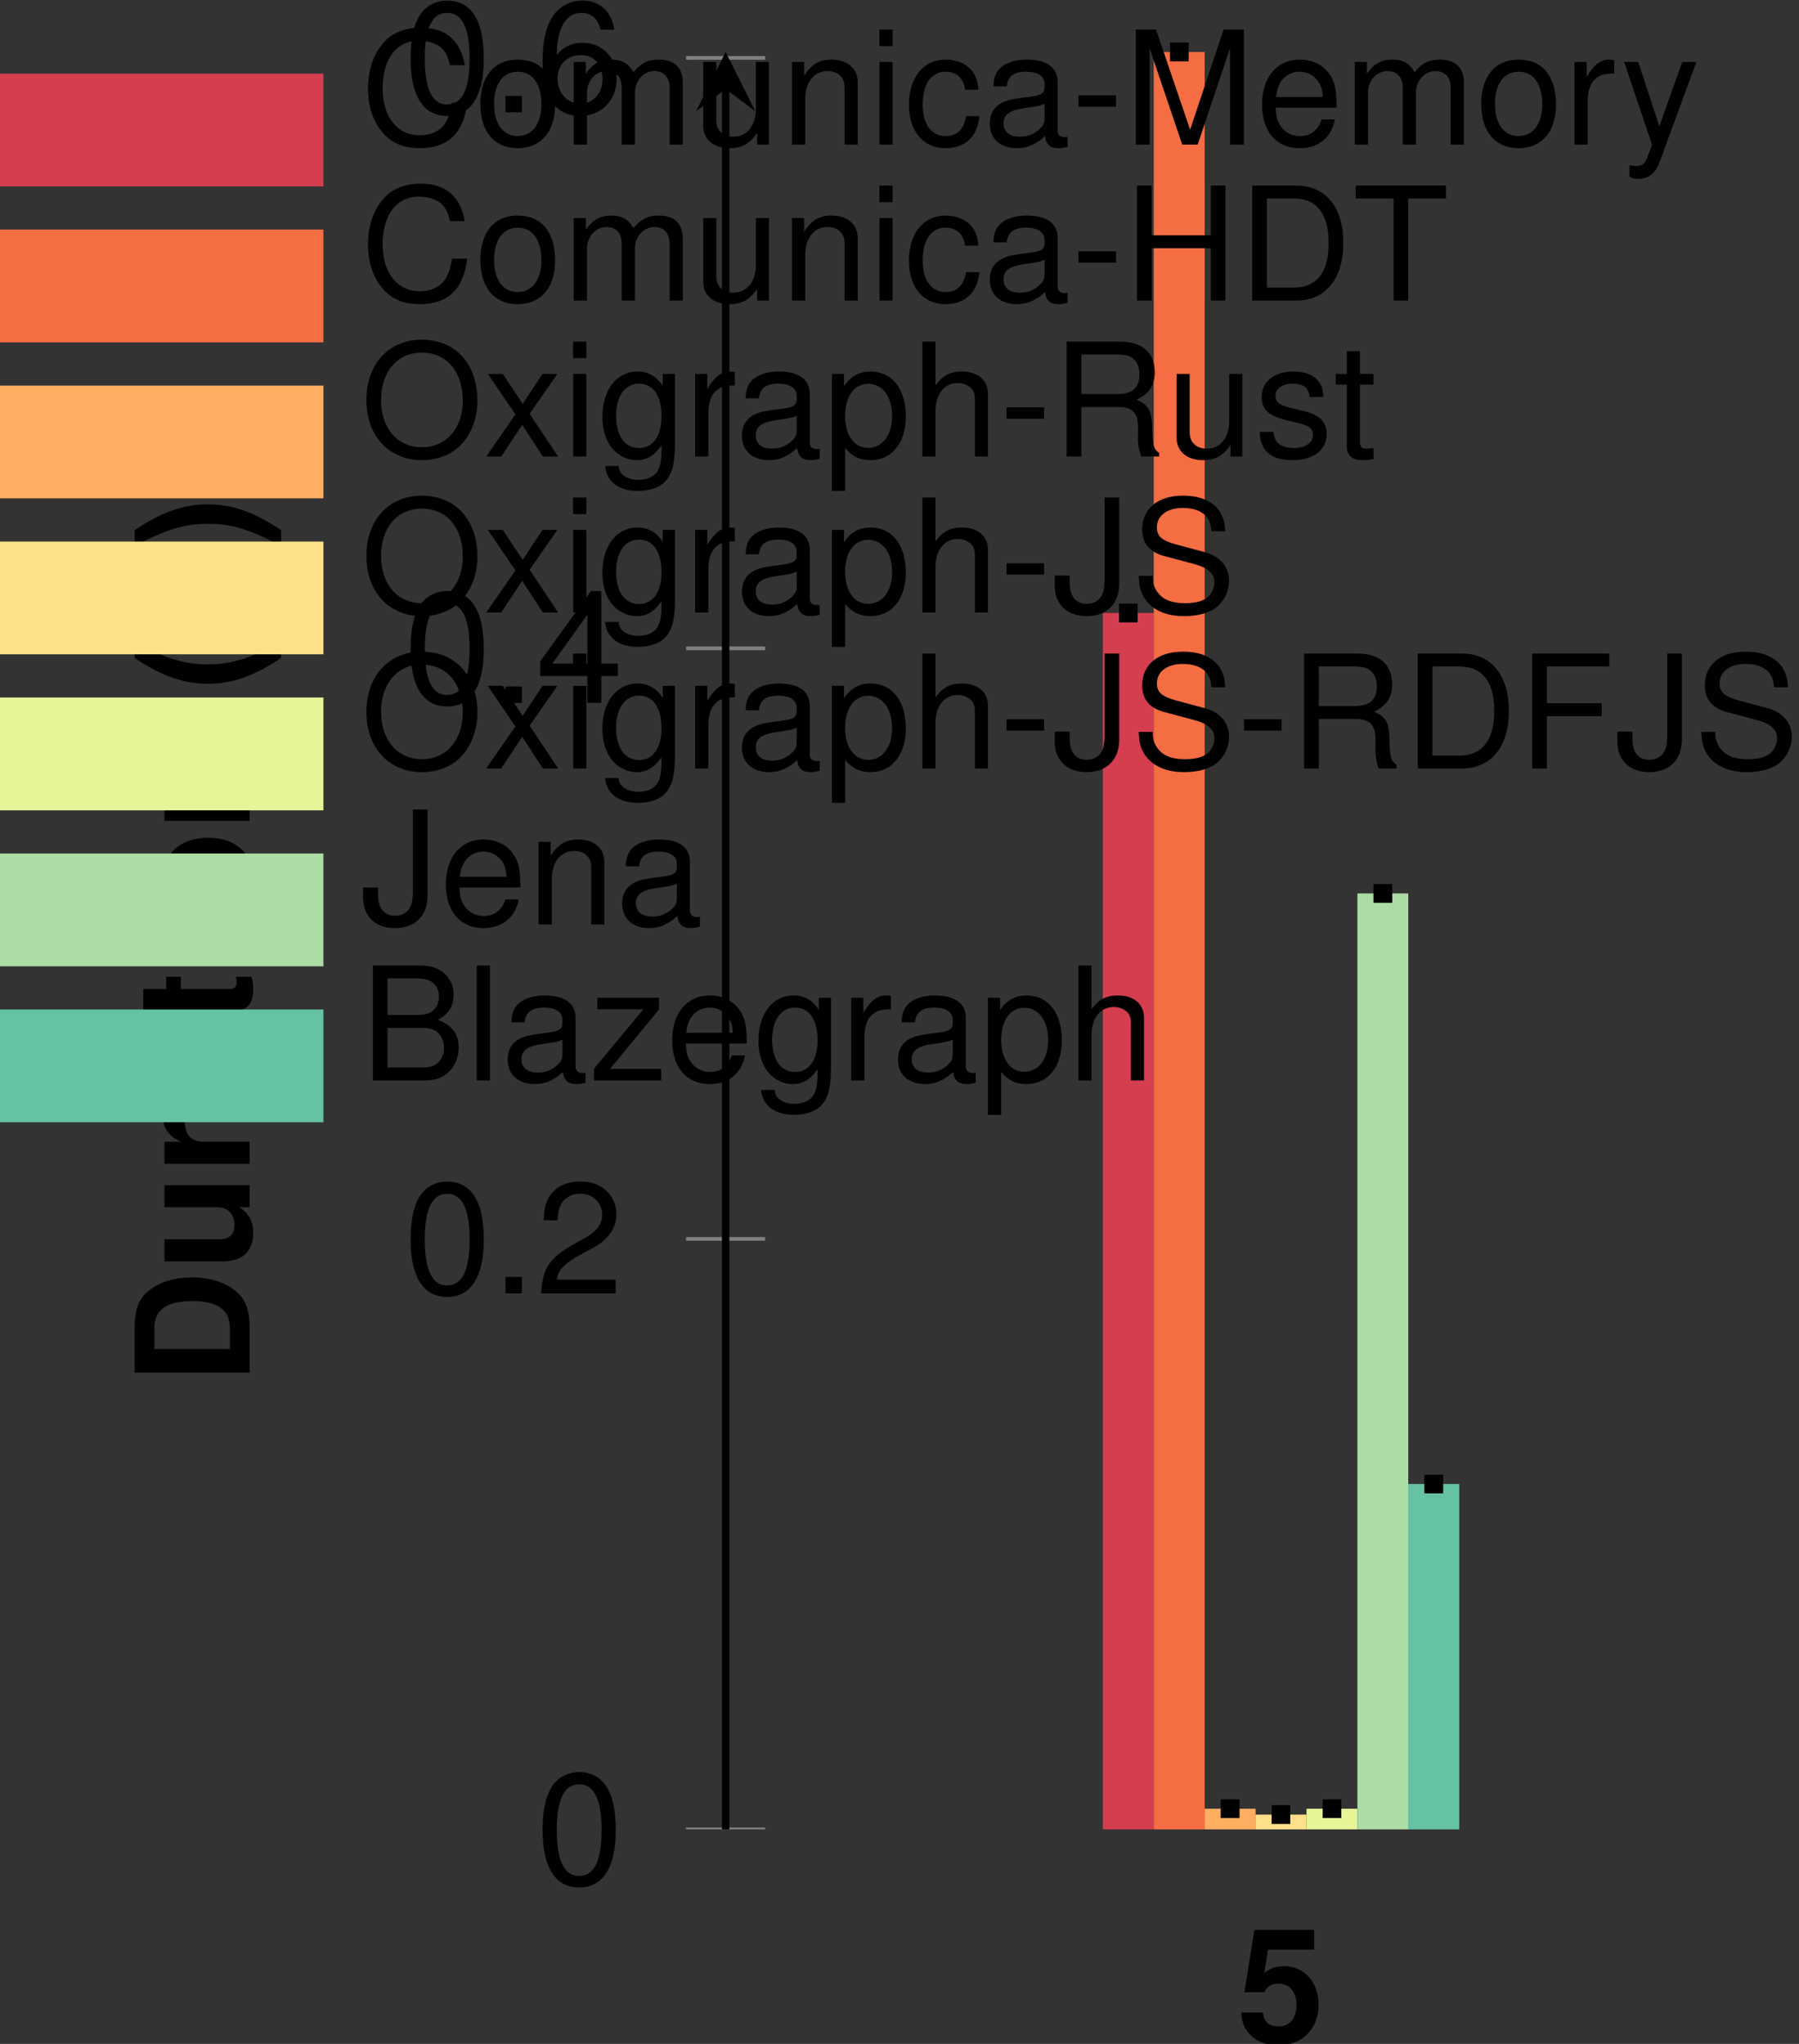 <?xml version='1.0' encoding='UTF-8'?>
<!-- This file was generated by dvisvgm 2.11.1 -->
<svg version='1.1' xmlns='http://www.w3.org/2000/svg' xmlns:xlink='http://www.w3.org/1999/xlink' width='96.822pt' height='109.985pt' viewBox='-0 -113.178 96.822 109.985'>
<rect x="-0" y="-113.178" width="96.822" height="109.985" fill="#333333" stroke="none"/>
<defs>
<clipPath id='clip2'>
<path d='M-102.715-14.738V-110.379H240.605V-14.738'/>
</clipPath>
<path id='g3-45' d='M2.41-2.648H.39V-2.037H2.41V-2.648Z'/>
<path id='g3-46' d='M1.621-.883H.738V0H1.621V-.883Z'/>
<path id='g3-48' d='M2.334-6.017C1.774-6.017 1.264-5.771 .95-5.355C.56-4.829 .365-4.022 .365-2.911C.365-.883 1.044 .195 2.334 .195C3.607 .195 4.303-.883 4.303-2.86C4.303-4.031 4.116-4.812 3.717-5.355C3.403-5.779 2.902-6.017 2.334-6.017ZM2.334-5.355C3.14-5.355 3.539-4.54 3.539-2.928C3.539-1.222 3.148-.424 2.317-.424C1.528-.424 1.129-1.256 1.129-2.902S1.528-5.355 2.334-5.355Z'/>
<path id='g3-50' d='M4.294-.738H1.129C1.205-1.23 1.477-1.544 2.215-1.977L3.064-2.436C3.904-2.894 4.336-3.513 4.336-4.252C4.336-4.752 4.133-5.219 3.776-5.541S2.979-6.017 2.41-6.017C1.646-6.017 1.078-5.745 .747-5.236C.535-4.914 .441-4.54 .424-3.929H1.171C1.197-4.336 1.247-4.583 1.349-4.778C1.544-5.143 1.935-5.363 2.385-5.363C3.064-5.363 3.573-4.88 3.573-4.235C3.573-3.759 3.293-3.352 2.758-3.047L1.977-2.605C.721-1.892 .356-1.324 .289 0H4.294V-.738Z'/>
<path id='g3-52' d='M2.775-1.443V0H3.522V-1.443H4.413V-2.113H3.522V-6.017H2.97L.238-2.232V-1.443H2.775ZM2.775-2.113H.891L2.775-4.744V-2.113Z'/>
<path id='g3-54' d='M4.226-4.447C4.082-5.431 3.437-6.017 2.52-6.017C1.858-6.017 1.264-5.694 .908-5.16C.535-4.574 .365-3.836 .365-2.741C.365-1.731 .518-1.086 .874-.552C1.197-.068 1.723 .195 2.385 .195C3.53 .195 4.353-.653 4.353-1.833C4.353-2.953 3.59-3.742 2.512-3.742C1.918-3.742 1.451-3.513 1.129-3.072C1.137-4.54 1.612-5.355 2.469-5.355C2.996-5.355 3.361-5.024 3.479-4.447H4.226ZM2.419-3.08C3.14-3.08 3.59-2.58 3.59-1.774C3.59-1.018 3.08-.467 2.393-.467C1.697-.467 1.171-1.044 1.171-1.816C1.171-2.563 1.68-3.08 2.419-3.08Z'/>
<path id='g3-66' d='M.67 0H3.462C4.048 0 4.481-.161 4.812-.518C5.117-.84 5.287-1.281 5.287-1.765C5.287-2.512 4.947-2.962 4.158-3.267C4.718-3.53 5.015-3.989 5.015-4.616C5.015-5.066 4.846-5.465 4.523-5.754C4.201-6.051 3.776-6.186 3.182-6.186H.67V0ZM1.46-3.522V-5.491H2.987C3.428-5.491 3.675-5.431 3.887-5.27C4.107-5.1 4.226-4.846 4.226-4.506C4.226-4.175 4.107-3.912 3.887-3.742C3.675-3.581 3.428-3.522 2.987-3.522H1.46ZM1.46-.696V-2.826H3.386C3.768-2.826 4.022-2.733 4.209-2.529C4.396-2.334 4.498-2.062 4.498-1.757C4.498-1.46 4.396-1.188 4.209-.993C4.022-.789 3.768-.696 3.386-.696H1.46Z'/>
<path id='g3-67' d='M5.618-4.269C5.372-5.626 4.591-6.288 3.233-6.288C2.402-6.288 1.731-6.025 1.273-5.516C.713-4.905 .407-4.022 .407-3.021C.407-2.003 .721-1.129 1.307-.526C1.782-.034 2.393 .195 3.199 .195C4.71 .195 5.558-.619 5.745-2.257H4.93C4.863-1.833 4.778-1.544 4.65-1.298C4.396-.789 3.87-.501 3.208-.501C1.977-.501 1.197-1.485 1.197-3.03C1.197-4.616 1.943-5.592 3.14-5.592C3.641-5.592 4.107-5.44 4.362-5.202C4.591-4.99 4.718-4.727 4.812-4.269H5.618Z'/>
<path id='g3-68' d='M.755 0H3.14C4.701 0 5.66-1.171 5.66-3.097C5.66-5.015 4.71-6.186 3.14-6.186H.755V0ZM1.544-.696V-5.491H3.004C4.226-5.491 4.871-4.667 4.871-3.089C4.871-1.528 4.226-.696 3.004-.696H1.544Z'/>
<path id='g3-70' d='M1.553-2.817H4.506V-3.513H1.553V-5.491H4.914V-6.186H.764V0H1.553V-2.817Z'/>
<path id='g3-72' d='M4.676-2.817V0H5.465V-6.186H4.676V-3.513H1.494V-6.186H.704V0H1.502V-2.817H4.676Z'/>
<path id='g3-74' d='M2.826-6.186V-1.833C2.826-1.341 2.775-1.061 2.631-.849C2.478-.611 2.189-.467 1.875-.467C1.281-.467 .95-.866 .95-1.587V-1.986H.144V-1.443C.144-.441 .806 .195 1.867 .195C2.945 .195 3.615-.475 3.615-1.544V-6.186H2.826Z'/>
<path id='g3-77' d='M3.972 0L5.711-5.185V0H6.458V-6.186H5.363L3.564-.798L1.731-6.186H.636V0H1.383V-5.185L3.14 0H3.972Z'/>
<path id='g3-79' d='M3.301-6.288C1.528-6.288 .322-4.981 .322-3.047S1.528 .195 3.31 .195C4.056 .195 4.727-.034 5.228-.458C5.898-1.027 6.297-1.986 6.297-2.996C6.297-4.99 5.117-6.288 3.301-6.288ZM3.301-5.592C4.642-5.592 5.508-4.574 5.508-3.013C5.508-1.519 4.616-.501 3.31-.501C1.994-.501 1.112-1.519 1.112-3.047S1.994-5.592 3.301-5.592Z'/>
<path id='g3-82' d='M1.578-2.665H3.615C4.319-2.665 4.633-2.325 4.633-1.561L4.625-1.01C4.625-.628 4.693-.255 4.803 0H5.762V-.195C5.465-.399 5.406-.619 5.389-1.443C5.38-2.461 5.219-2.767 4.549-3.055C5.244-3.394 5.525-3.827 5.525-4.532C5.525-5.601 4.854-6.186 3.641-6.186H.789V0H1.578V-2.665ZM1.578-3.361V-5.491H3.488C3.929-5.491 4.184-5.423 4.379-5.253C4.591-5.075 4.701-4.795 4.701-4.421C4.701-3.692 4.328-3.361 3.488-3.361H1.578Z'/>
<path id='g3-83' d='M5.058-4.37C5.049-5.584 4.218-6.288 2.792-6.288C1.434-6.288 .594-5.592 .594-4.472C.594-3.717 .993-3.242 1.808-3.03L3.344-2.622C4.124-2.419 4.481-2.105 4.481-1.621C4.481-1.29 4.303-.95 4.039-.764C3.793-.594 3.403-.501 2.902-.501C2.232-.501 1.774-.662 1.477-1.018C1.247-1.29 1.146-1.587 1.154-1.969H.407C.416-1.4 .526-1.027 .772-.687C1.197-.11 1.909 .195 2.851 .195C3.59 .195 4.192 .025 4.591-.28C5.007-.611 5.27-1.163 5.27-1.697C5.27-2.461 4.795-3.021 3.955-3.25L2.402-3.666C1.655-3.87 1.383-4.107 1.383-4.583C1.383-5.211 1.935-5.626 2.767-5.626C3.751-5.626 4.303-5.177 4.311-4.37H5.058Z'/>
<path id='g3-84' d='M3.004-5.491H5.032V-6.186H.178V-5.491H2.215V0H3.004V-5.491Z'/>
<path id='g3-97' d='M4.54-.416C4.464-.399 4.43-.399 4.387-.399C4.141-.399 4.005-.526 4.005-.747V-3.361C4.005-4.15 3.428-4.574 2.334-4.574C1.689-4.574 1.154-4.387 .857-4.056C.653-3.827 .569-3.573 .552-3.131H1.264C1.324-3.675 1.646-3.921 2.308-3.921C2.945-3.921 3.301-3.683 3.301-3.259V-3.072C3.301-2.775 3.123-2.648 2.563-2.58C1.561-2.453 1.409-2.419 1.137-2.308C.619-2.096 .356-1.697 .356-1.12C.356-.314 .917 .195 1.816 .195C2.376 .195 2.826 0 3.327-.458C3.378-.008 3.598 .195 4.056 .195C4.201 .195 4.311 .178 4.54 .119V-.416ZM3.301-1.4C3.301-1.163 3.233-1.018 3.021-.823C2.733-.56 2.385-.424 1.969-.424C1.417-.424 1.095-.687 1.095-1.137C1.095-1.604 1.409-1.842 2.164-1.952C2.911-2.054 3.064-2.088 3.301-2.198V-1.4Z'/>
<path id='g3-99' d='M3.997-2.953C3.963-3.386 3.87-3.666 3.7-3.912C3.394-4.328 2.86-4.574 2.24-4.574C1.044-4.574 .263-3.624 .263-2.147C.263-.713 1.027 .195 2.232 .195C3.293 .195 3.963-.441 4.048-1.528H3.335C3.216-.815 2.851-.458 2.249-.458C1.468-.458 1.001-1.095 1.001-2.147C1.001-3.259 1.46-3.921 2.232-3.921C2.826-3.921 3.199-3.573 3.284-2.953H3.997Z'/>
<path id='g3-101' d='M4.353-1.986C4.353-2.665 4.303-3.072 4.175-3.403C3.887-4.133 3.208-4.574 2.376-4.574C1.137-4.574 .339-3.624 .339-2.164S1.112 .195 2.359 .195C3.378 .195 4.082-.382 4.26-1.349H3.547C3.352-.764 2.953-.458 2.385-.458C1.935-.458 1.553-.662 1.315-1.035C1.146-1.29 1.086-1.544 1.078-1.986H4.353ZM1.095-2.563C1.154-3.386 1.655-3.921 2.368-3.921C3.064-3.921 3.598-3.344 3.598-2.614C3.598-2.597 3.598-2.58 3.59-2.563H1.095Z'/>
<path id='g3-103' d='M3.496-4.447V-3.802C3.14-4.328 2.707-4.574 2.139-4.574C1.01-4.574 .246-3.59 .246-2.147C.246-1.417 .441-.823 .806-.399C1.137-.025 1.612 .195 2.079 .195C2.639 .195 3.03-.042 3.428-.603V-.373C3.428 .229 3.352 .594 3.174 .84C2.987 1.103 2.622 1.256 2.189 1.256C1.867 1.256 1.578 1.171 1.383 1.018C1.222 .891 1.154 .772 1.112 .509H.39C.467 1.349 1.12 1.85 2.164 1.85C2.826 1.85 3.394 1.638 3.683 1.281C4.022 .874 4.15 .314 4.15-.73V-4.447H3.496ZM2.215-3.921C2.979-3.921 3.428-3.276 3.428-2.164C3.428-1.103 2.97-.458 2.223-.458C1.451-.458 .984-1.112 .984-2.189C.984-3.259 1.46-3.921 2.215-3.921Z'/>
<path id='g3-104' d='M.594-6.186V0H1.298V-2.453C1.298-3.361 1.774-3.955 2.503-3.955C2.733-3.955 2.962-3.878 3.131-3.751C3.335-3.607 3.42-3.394 3.42-3.08V0H4.124V-3.361C4.124-4.107 3.59-4.574 2.724-4.574C2.096-4.574 1.714-4.379 1.298-3.836V-6.186H.594Z'/>
<path id='g3-105' d='M1.273-4.447H.569V0H1.273V-4.447ZM1.273-6.186H.56V-5.295H1.273V-6.186Z'/>
<path id='g3-108' d='M1.29-6.186H.577V0H1.29V-6.186Z'/>
<path id='g3-109' d='M.594-4.447V0H1.307V-2.792C1.307-3.437 1.774-3.955 2.351-3.955C2.877-3.955 3.174-3.632 3.174-3.064V0H3.887V-2.792C3.887-3.437 4.353-3.955 4.93-3.955C5.448-3.955 5.754-3.624 5.754-3.064V0H6.466V-3.335C6.466-4.133 6.008-4.574 5.177-4.574C4.583-4.574 4.226-4.396 3.81-3.895C3.547-4.37 3.191-4.574 2.614-4.574C2.02-4.574 1.629-4.353 1.247-3.819V-4.447H.594Z'/>
<path id='g3-110' d='M.594-4.447V0H1.307V-2.453C1.307-3.361 1.782-3.955 2.512-3.955C3.072-3.955 3.428-3.615 3.428-3.08V0H4.133V-3.361C4.133-4.099 3.581-4.574 2.724-4.574C2.062-4.574 1.638-4.319 1.247-3.7V-4.447H.594Z'/>
<path id='g3-111' d='M2.308-4.574C1.061-4.574 .306-3.683 .306-2.189S1.052 .195 2.317 .195C3.564 .195 4.328-.696 4.328-2.155C4.328-3.692 3.59-4.574 2.308-4.574ZM2.317-3.921C3.114-3.921 3.59-3.267 3.59-2.164C3.59-1.12 3.097-.458 2.317-.458C1.528-.458 1.044-1.112 1.044-2.189C1.044-3.259 1.528-3.921 2.317-3.921Z'/>
<path id='g3-112' d='M.458 1.85H1.171V-.467C1.544-.008 1.96 .195 2.537 .195C3.683 .195 4.438-.73 4.438-2.147C4.438-3.641 3.708-4.574 2.529-4.574C1.926-4.574 1.443-4.303 1.112-3.776V-4.447H.458V1.85ZM2.41-3.912C3.191-3.912 3.7-3.225 3.7-2.164C3.7-1.154 3.182-.467 2.41-.467C1.663-.467 1.171-1.146 1.171-2.189S1.663-3.912 2.41-3.912Z'/>
<path id='g3-114' d='M.586-4.447V0H1.298V-2.308C1.298-2.945 1.46-3.361 1.799-3.607C2.02-3.768 2.232-3.819 2.724-3.827V-4.549C2.605-4.566 2.546-4.574 2.453-4.574C1.994-4.574 1.646-4.303 1.239-3.641V-4.447H.586Z'/>
<path id='g3-115' d='M3.717-3.208C3.708-4.082 3.131-4.574 2.105-4.574C1.069-4.574 .399-4.039 .399-3.216C.399-2.52 .755-2.189 1.808-1.935L2.469-1.774C2.962-1.655 3.157-1.477 3.157-1.154C3.157-.738 2.741-.458 2.122-.458C1.74-.458 1.417-.569 1.239-.755C1.129-.883 1.078-1.01 1.035-1.324H.289C.322-.297 .9 .195 2.062 .195C3.182 .195 3.895-.356 3.895-1.214C3.895-1.875 3.522-2.24 2.639-2.453L1.96-2.614C1.383-2.75 1.137-2.936 1.137-3.25C1.137-3.658 1.502-3.921 2.079-3.921C2.648-3.921 2.953-3.675 2.97-3.208H3.717Z'/>
<path id='g3-116' d='M2.155-4.447H1.426V-5.669H.721V-4.447H.119V-3.87H.721V-.509C.721-.059 1.027 .195 1.578 .195C1.748 .195 1.918 .178 2.155 .136V-.458C2.062-.433 1.952-.424 1.816-.424C1.511-.424 1.426-.509 1.426-.823V-3.87H2.155V-4.447Z'/>
<path id='g3-117' d='M4.09 0V-4.447H3.386V-1.926C3.386-1.018 2.911-.424 2.172-.424C1.612-.424 1.256-.764 1.256-1.298V-4.447H.552V-1.018C.552-.28 1.103 .195 1.969 .195C2.622 .195 3.038-.034 3.454-.619V0H4.09Z'/>
<path id='g3-120' d='M2.478-2.3L3.972-4.447H3.174L2.105-2.834L1.035-4.447H.229L1.714-2.266L.144 0H.95L2.079-1.706L3.191 0H4.014L2.478-2.3Z'/>
<path id='g3-121' d='M3.293-4.447L2.062-.984L.925-4.447H.17L1.672 .017L1.4 .721C1.29 1.035 1.129 1.154 .832 1.154C.73 1.154 .611 1.137 .458 1.103V1.74C.603 1.816 .747 1.85 .933 1.85C1.163 1.85 1.409 1.774 1.595 1.638C1.816 1.477 1.943 1.29 2.079 .933L4.056-4.447H3.293Z'/>
<path id='g3-122' d='M3.759-4.447H.441V-3.827H2.919L.263-.636V0H3.878V-.619H1.12L3.759-3.819V-4.447Z'/>
<path id='g1-40' d='M1.723-6.186C.747-4.718 .339-3.547 .339-2.249C.339-.942 .747 .229 1.723 1.697H2.571C1.672-.051 1.383-1.001 1.383-2.249C1.383-3.488 1.672-4.455 2.571-6.186H1.723Z'/>
<path id='g1-41' d='M1.035 1.697C2.011 .229 2.419-.942 2.419-2.24C2.419-3.547 2.011-4.718 1.035-6.186H.187C1.086-4.438 1.375-3.488 1.375-2.24C1.375-1.001 1.086-.034 .187 1.697H1.035Z'/>
<path id='g1-53' d='M4.15-6.017H.933L.399-2.665H1.468C1.595-2.962 1.867-3.123 2.232-3.123C2.834-3.123 3.199-2.69 3.199-1.96C3.199-1.256 2.826-.823 2.232-.823C1.714-.823 1.426-1.086 1.4-1.57H.229C.246-.518 1.044 .195 2.215 .195C3.505 .195 4.387-.687 4.387-1.986C4.387-3.216 3.624-4.065 2.512-4.065C2.113-4.065 1.816-3.963 1.468-3.7L1.663-4.956H4.15V-6.017Z'/>
<path id='g1-68' d='M.653 0H3.072C4.014 0 4.608-.221 5.024-.721C5.516-1.298 5.779-2.139 5.779-3.097C5.779-4.048 5.516-4.888 5.024-5.474C4.608-5.974 4.022-6.186 3.072-6.186H.653V0ZM1.926-1.061V-5.126H3.072C4.031-5.126 4.506-4.455 4.506-3.089C4.506-1.731 4.031-1.061 3.072-1.061H1.926Z'/>
<path id='g1-97' d='M4.447-.144C4.235-.339 4.175-.467 4.175-.704V-3.25C4.175-4.184 3.539-4.659 2.3-4.659S.416-4.133 .339-3.072H1.485C1.544-3.547 1.74-3.7 2.325-3.7C2.783-3.7 3.013-3.547 3.013-3.242C3.013-3.089 2.936-2.953 2.809-2.885C2.648-2.8 2.648-2.8 2.062-2.707L1.587-2.622C.679-2.469 .238-2.003 .238-1.18C.238-.789 .348-.467 .56-.238C.823 .034 1.222 .195 1.629 .195C2.139 .195 2.605-.025 3.021-.458C3.021-.221 3.047-.136 3.157 0H4.447V-.144ZM3.013-1.842C3.013-1.154 2.673-.764 2.071-.764C1.672-.764 1.426-.976 1.426-1.315C1.426-1.672 1.612-1.842 2.105-1.943L2.512-2.02C2.826-2.079 2.877-2.096 3.013-2.164V-1.842Z'/>
<path id='g1-105' d='M1.757-4.583H.569V0H1.757V-4.583ZM1.757-6.186H.569V-5.126H1.757V-6.186Z'/>
<path id='g1-110' d='M.535-4.583V0H1.723V-2.75C1.723-3.293 2.105-3.649 2.682-3.649C3.191-3.649 3.445-3.369 3.445-2.826V0H4.633V-3.072C4.633-4.082 4.073-4.659 3.097-4.659C2.478-4.659 2.062-4.43 1.723-3.921V-4.583H.535Z'/>
<path id='g1-111' d='M2.554-4.659C1.154-4.659 .297-3.734 .297-2.232C.297-.721 1.154 .195 2.563 .195C3.955 .195 4.829-.73 4.829-2.198C4.829-3.751 3.989-4.659 2.554-4.659ZM2.563-3.7C3.216-3.7 3.641-3.114 3.641-2.215C3.641-1.358 3.199-.764 2.563-.764C1.918-.764 1.485-1.358 1.485-2.232S1.918-3.7 2.563-3.7Z'/>
<path id='g1-114' d='M.535-4.583V0H1.723V-2.436C1.723-3.131 2.071-3.479 2.767-3.479C2.894-3.479 2.979-3.471 3.14-3.445V-4.65C3.072-4.659 3.03-4.659 2.996-4.659C2.453-4.659 1.977-4.303 1.723-3.683V-4.583H.535Z'/>
<path id='g1-115' d='M4.286-3.106C4.269-4.073 3.522-4.659 2.291-4.659C1.129-4.659 .407-4.073 .407-3.131C.407-2.826 .501-2.563 .662-2.385C.823-2.223 .967-2.147 1.409-2.003L2.826-1.561C3.123-1.468 3.225-1.375 3.225-1.188C3.225-.908 2.894-.738 2.342-.738C2.037-.738 1.791-.798 1.638-.9C1.511-.993 1.46-1.086 1.409-1.332H.246C.28-.331 1.018 .195 2.41 .195C3.047 .195 3.53 .059 3.87-.212S4.413-.908 4.413-1.358C4.413-1.952 4.116-2.334 3.513-2.512L2.011-2.945C1.68-3.047 1.595-3.114 1.595-3.301C1.595-3.556 1.867-3.725 2.283-3.725C2.851-3.725 3.131-3.522 3.14-3.106H4.286Z'/>
<path id='g1-116' d='M2.554-4.489H1.892V-5.72H.704V-4.489H.119V-3.7H.704V-.883C.704-.161 1.086 .195 1.867 .195C2.13 .195 2.342 .17 2.554 .102V-.73C2.436-.713 2.368-.704 2.283-.704C1.969-.704 1.892-.798 1.892-1.205V-3.7H2.554V-4.489Z'/>
<path id='g1-117' d='M4.591 0V-4.583H3.403V-1.714C3.403-1.171 3.021-.815 2.444-.815C1.935-.815 1.68-1.086 1.68-1.638V-4.583H.492V-1.392C.492-.382 1.052 .195 2.028 .195C2.648 .195 3.064-.034 3.403-.543V0H4.591Z'/>
</defs>
<g id='page1'>
<path d='M59.355-14.738H62.094V-80.195H59.355Z' fill='#d53e4f'/>
<path d='M60.727-80.195'/>
<path d='M60.227-80.195H61.223' stroke='#000' fill='none' stroke-width='.996' stroke-miterlimit='10' stroke-dasharray='2.989,2.989'/>
<path d='M60.727-80.195'/>
<path d='M60.227-80.195H61.223' stroke='#000' fill='none' stroke-width='.996' stroke-miterlimit='10' stroke-dasharray='2.989,2.989'/>
<path d='M62.094-14.738H64.836V-110.379H62.094Z' fill='#f46d43'/>
<path d='M63.465-110.379'/>
<path d='M62.969-110.379H63.965' stroke='#000' fill='none' stroke-width='.996' stroke-miterlimit='10' stroke-dasharray='2.989,2.989'/>
<path d='M63.465-110.379'/>
<path d='M62.969-110.379H63.965' stroke='#000' fill='none' stroke-width='.996' stroke-miterlimit='10' stroke-dasharray='2.989,2.989'/>
<path d='M64.836-14.738H67.574V-15.848H64.836Z' fill='#fdae61'/>
<path d='M66.207-15.848'/>
<path d='M65.707-15.848H66.703' stroke='#000' fill='none' stroke-width='.996' stroke-miterlimit='10' stroke-dasharray='2.989,2.989'/>
<path d='M66.207-15.848'/>
<path d='M65.707-15.848H66.703' stroke='#000' fill='none' stroke-width='.996' stroke-miterlimit='10' stroke-dasharray='2.989,2.989'/>
<path d='M67.574-14.738H70.316V-15.531H67.574Z' fill='#fee08b'/>
<path d='M68.945-15.531'/>
<path d='M68.445-15.531H69.441' stroke='#000' fill='none' stroke-width='.996' stroke-miterlimit='10' stroke-dasharray='2.989,2.989'/>
<path d='M68.945-15.531'/>
<path d='M68.445-15.531H69.441' stroke='#000' fill='none' stroke-width='.996' stroke-miterlimit='10' stroke-dasharray='2.989,2.989'/>
<path d='M70.316-14.738H73.055V-15.848H70.316Z' fill='#e6f598'/>
<path d='M71.684-15.848'/>
<path d='M71.188-15.848H72.184' stroke='#000' fill='none' stroke-width='.996' stroke-miterlimit='10' stroke-dasharray='2.989,2.989'/>
<path d='M71.684-15.848'/>
<path d='M71.188-15.848H72.184' stroke='#000' fill='none' stroke-width='.996' stroke-miterlimit='10' stroke-dasharray='2.989,2.989'/>
<path d='M73.055-14.738H75.793V-65.102H73.055Z' fill='#abdda4'/>
<path d='M74.426-65.102'/>
<path d='M73.926-65.102H74.922' stroke='#000' fill='none' stroke-width='.996' stroke-miterlimit='10' stroke-dasharray='2.989,2.989'/>
<path d='M74.426-65.102'/>
<path d='M73.926-65.102H74.922' stroke='#000' fill='none' stroke-width='.996' stroke-miterlimit='10' stroke-dasharray='2.989,2.989'/>
<path d='M75.793-14.738H78.535V-33.324H75.793Z' fill='#66c2a5'/>
<path d='M77.164-33.324'/>
<path d='M76.668-33.324H77.664' stroke='#000' fill='none' stroke-width='.996' stroke-miterlimit='10' stroke-dasharray='2.989,2.989'/>
<path d='M77.164-33.324'/>
<path d='M76.668-33.324H77.664' stroke='#000' fill='none' stroke-width='.996' stroke-miterlimit='10' stroke-dasharray='2.989,2.989'/>
<path d='M36.926-14.738H41.18M36.926-46.512H41.18M36.926-78.289H41.18M36.926-110.062H41.18' stroke='#808080' fill='none' stroke-width='.199' stroke-miterlimit='10' clip-path='url(#clip2)'/>
<path d='M39.055-14.738V-108.387' stroke='#000' fill='none' stroke-width='.399' stroke-miterlimit='10'/>
<path d='M39.055-110.379L37.461-107.192L39.055-108.387L40.648-107.192'/>
<g transform='matrix(1 0 0 1 -41.423 26.163)'>
<use x='108' y='-29.474' xlink:href='#g1-53'/>
</g>
<g transform='matrix(1 0 0 1 -79.163 17.668)'>
<use x='108' y='-29.474' xlink:href='#g3-48'/>
</g>
<g transform='matrix(1 0 0 1 -86.267 -14.108)'>
<use x='108' y='-29.474' xlink:href='#g3-48'/>
<use x='112.736' y='-29.474' xlink:href='#g3-46'/>
<use x='115.104' y='-29.474' xlink:href='#g3-50'/>
</g>
<g transform='matrix(1 0 0 1 -86.267 -45.883)'>
<use x='108' y='-29.474' xlink:href='#g3-48'/>
<use x='112.736' y='-29.474' xlink:href='#g3-46'/>
<use x='115.104' y='-29.474' xlink:href='#g3-52'/>
</g>
<g transform='matrix(1 0 0 1 -86.267 -77.658)'>
<use x='108' y='-29.474' xlink:href='#g3-48'/>
<use x='112.736' y='-29.474' xlink:href='#g3-46'/>
<use x='115.104' y='-29.474' xlink:href='#g3-54'/>
</g>
<g transform='matrix(0 -1 1 0 42.907 69.339)'>
<use x='108' y='-29.474' xlink:href='#g1-68'/>
<use x='114.15' y='-29.474' xlink:href='#g1-117'/>
<use x='119.355' y='-29.474' xlink:href='#g1-114'/>
<use x='122.668' y='-29.474' xlink:href='#g1-97'/>
<use x='127.404' y='-29.474' xlink:href='#g1-116'/>
<use x='130.241' y='-29.474' xlink:href='#g1-105'/>
<use x='132.608' y='-29.474' xlink:href='#g1-111'/>
<use x='137.813' y='-29.474' xlink:href='#g1-110'/>
<use x='145.385' y='-29.474' xlink:href='#g1-40'/>
<use x='148.222' y='-29.474' xlink:href='#g1-115'/>
<use x='152.958' y='-29.474' xlink:href='#g1-41'/>
</g>
<path d='M.199-103.348V-109.016H17.207V-103.348Z' fill='#d53e4f'/>
<path d='M.199-103.348V-109.016H17.207V-103.348Z' stroke='#d53e4f' fill='none' stroke-width='.399' stroke-miterlimit='10'/>
<g transform='matrix(1 0 0 1 -106.009 -25.563)'>
<use x='125.407' y='-79.835' xlink:href='#g3-67'/>
<use x='131.557' y='-79.835' xlink:href='#g3-111'/>
<use x='136.293' y='-79.835' xlink:href='#g3-109'/>
<use x='143.303' y='-79.835' xlink:href='#g3-117'/>
<use x='148.039' y='-79.835' xlink:href='#g3-110'/>
<use x='152.775' y='-79.835' xlink:href='#g3-105'/>
<use x='154.666' y='-79.835' xlink:href='#g3-99'/>
<use x='158.925' y='-79.835' xlink:href='#g3-97'/>
<use x='163.661' y='-79.835' xlink:href='#g3-45'/>
<use x='166.497' y='-79.835' xlink:href='#g3-77'/>
<use x='173.593' y='-79.835' xlink:href='#g3-101'/>
<use x='178.329' y='-79.835' xlink:href='#g3-109'/>
<use x='185.424' y='-79.835' xlink:href='#g3-111'/>
<use x='190.16' y='-79.835' xlink:href='#g3-114'/>
<use x='193.252' y='-79.835' xlink:href='#g3-121'/>
</g>
<path d='M.199-94.953V-100.625H17.207V-94.953Z' fill='#f46d43'/>
<path d='M.199-94.953V-100.625H17.207V-94.953Z' stroke='#f46d43' fill='none' stroke-width='.399' stroke-miterlimit='10'/>
<g transform='matrix(1 0 0 1 -106.009 -25.563)'>
<use x='125.407' y='-71.442' xlink:href='#g3-67'/>
<use x='131.557' y='-71.442' xlink:href='#g3-111'/>
<use x='136.293' y='-71.442' xlink:href='#g3-109'/>
<use x='143.303' y='-71.442' xlink:href='#g3-117'/>
<use x='148.039' y='-71.442' xlink:href='#g3-110'/>
<use x='152.775' y='-71.442' xlink:href='#g3-105'/>
<use x='154.666' y='-71.442' xlink:href='#g3-99'/>
<use x='158.925' y='-71.442' xlink:href='#g3-97'/>
<use x='163.661' y='-71.442' xlink:href='#g3-45'/>
<use x='166.497' y='-71.442' xlink:href='#g3-72'/>
<use x='172.647' y='-71.442' xlink:href='#g3-68'/>
<use x='178.797' y='-71.442' xlink:href='#g3-84'/>
</g>
<path d='M.199-86.562V-92.23H17.207V-86.562Z' fill='#fdae61'/>
<path d='M.199-86.562V-92.23H17.207V-86.562Z' stroke='#fdae61' fill='none' stroke-width='.399' stroke-miterlimit='10'/>
<g transform='matrix(1 0 0 1 -106.009 -25.563)'>
<use x='125.407' y='-63.048' xlink:href='#g3-79'/>
<use x='132.034' y='-63.048' xlink:href='#g3-120'/>
<use x='136.293' y='-63.048' xlink:href='#g3-105'/>
<use x='138.184' y='-63.048' xlink:href='#g3-103'/>
<use x='142.834' y='-63.048' xlink:href='#g3-114'/>
<use x='145.586' y='-63.048' xlink:href='#g3-97'/>
<use x='150.322' y='-63.048' xlink:href='#g3-112'/>
<use x='155.058' y='-63.048' xlink:href='#g3-104'/>
<use x='159.794' y='-63.048' xlink:href='#g3-45'/>
<use x='162.63' y='-63.048' xlink:href='#g3-82'/>
<use x='168.78' y='-63.048' xlink:href='#g3-117'/>
<use x='173.516' y='-63.048' xlink:href='#g3-115'/>
<use x='177.775' y='-63.048' xlink:href='#g3-116'/>
</g>
<path d='M.199-78.168V-83.836H17.207V-78.168Z' fill='#fee08b'/>
<path d='M.199-78.168V-83.836H17.207V-78.168Z' stroke='#fee08b' fill='none' stroke-width='.399' stroke-miterlimit='10'/>
<g transform='matrix(1 0 0 1 -106.009 -25.563)'>
<use x='125.407' y='-54.655' xlink:href='#g3-79'/>
<use x='132.034' y='-54.655' xlink:href='#g3-120'/>
<use x='136.293' y='-54.655' xlink:href='#g3-105'/>
<use x='138.184' y='-54.655' xlink:href='#g3-103'/>
<use x='142.834' y='-54.655' xlink:href='#g3-114'/>
<use x='145.586' y='-54.655' xlink:href='#g3-97'/>
<use x='150.322' y='-54.655' xlink:href='#g3-112'/>
<use x='155.058' y='-54.655' xlink:href='#g3-104'/>
<use x='159.794' y='-54.655' xlink:href='#g3-45'/>
<use x='162.63' y='-54.655' xlink:href='#g3-74'/>
<use x='166.889' y='-54.655' xlink:href='#g3-83'/>
</g>
<path d='M.199-69.773V-75.445H17.207V-69.773Z' fill='#e6f598'/>
<path d='M.199-69.773V-75.445H17.207V-69.773Z' stroke='#e6f598' fill='none' stroke-width='.399' stroke-miterlimit='10'/>
<g transform='matrix(1 0 0 1 -106.009 -25.563)'>
<use x='125.407' y='-46.261' xlink:href='#g3-79'/>
<use x='132.034' y='-46.261' xlink:href='#g3-120'/>
<use x='136.293' y='-46.261' xlink:href='#g3-105'/>
<use x='138.184' y='-46.261' xlink:href='#g3-103'/>
<use x='142.834' y='-46.261' xlink:href='#g3-114'/>
<use x='145.586' y='-46.261' xlink:href='#g3-97'/>
<use x='150.322' y='-46.261' xlink:href='#g3-112'/>
<use x='155.058' y='-46.261' xlink:href='#g3-104'/>
<use x='159.794' y='-46.261' xlink:href='#g3-45'/>
<use x='162.63' y='-46.261' xlink:href='#g3-74'/>
<use x='166.889' y='-46.261' xlink:href='#g3-83'/>
<use x='172.571' y='-46.261' xlink:href='#g3-45'/>
<use x='175.407' y='-46.261' xlink:href='#g3-82'/>
<use x='181.557' y='-46.261' xlink:href='#g3-68'/>
<use x='187.707' y='-46.261' xlink:href='#g3-70'/>
<use x='192.912' y='-46.261' xlink:href='#g3-74'/>
<use x='197.171' y='-46.261' xlink:href='#g3-83'/>
</g>
<path d='M.199-61.379V-67.051H17.207V-61.379Z' fill='#abdda4'/>
<path d='M.199-61.379V-67.051H17.207V-61.379Z' stroke='#abdda4' fill='none' stroke-width='.399' stroke-miterlimit='10'/>
<g transform='matrix(1 0 0 1 -106.009 -25.563)'>
<use x='125.407' y='-37.868' xlink:href='#g3-74'/>
<use x='129.666' y='-37.868' xlink:href='#g3-101'/>
<use x='134.402' y='-37.868' xlink:href='#g3-110'/>
<use x='139.138' y='-37.868' xlink:href='#g3-97'/>
</g>
<path d='M.199-52.988V-58.656H17.207V-52.988Z' fill='#66c2a5'/>
<path d='M.199-52.988V-58.656H17.207V-52.988Z' stroke='#66c2a5' fill='none' stroke-width='.399' stroke-miterlimit='10'/>
<g transform='matrix(1 0 0 1 -106.009 -25.563)'>
<use x='125.407' y='-29.474' xlink:href='#g3-66'/>
<use x='131.088' y='-29.474' xlink:href='#g3-108'/>
<use x='132.979' y='-29.474' xlink:href='#g3-97'/>
<use x='137.715' y='-29.474' xlink:href='#g3-122'/>
<use x='141.846' y='-29.474' xlink:href='#g3-101'/>
<use x='146.582' y='-29.474' xlink:href='#g3-103'/>
<use x='151.233' y='-29.474' xlink:href='#g3-114'/>
<use x='153.984' y='-29.474' xlink:href='#g3-97'/>
<use x='158.72' y='-29.474' xlink:href='#g3-112'/>
<use x='163.456' y='-29.474' xlink:href='#g3-104'/>
</g>
</g>
</svg>